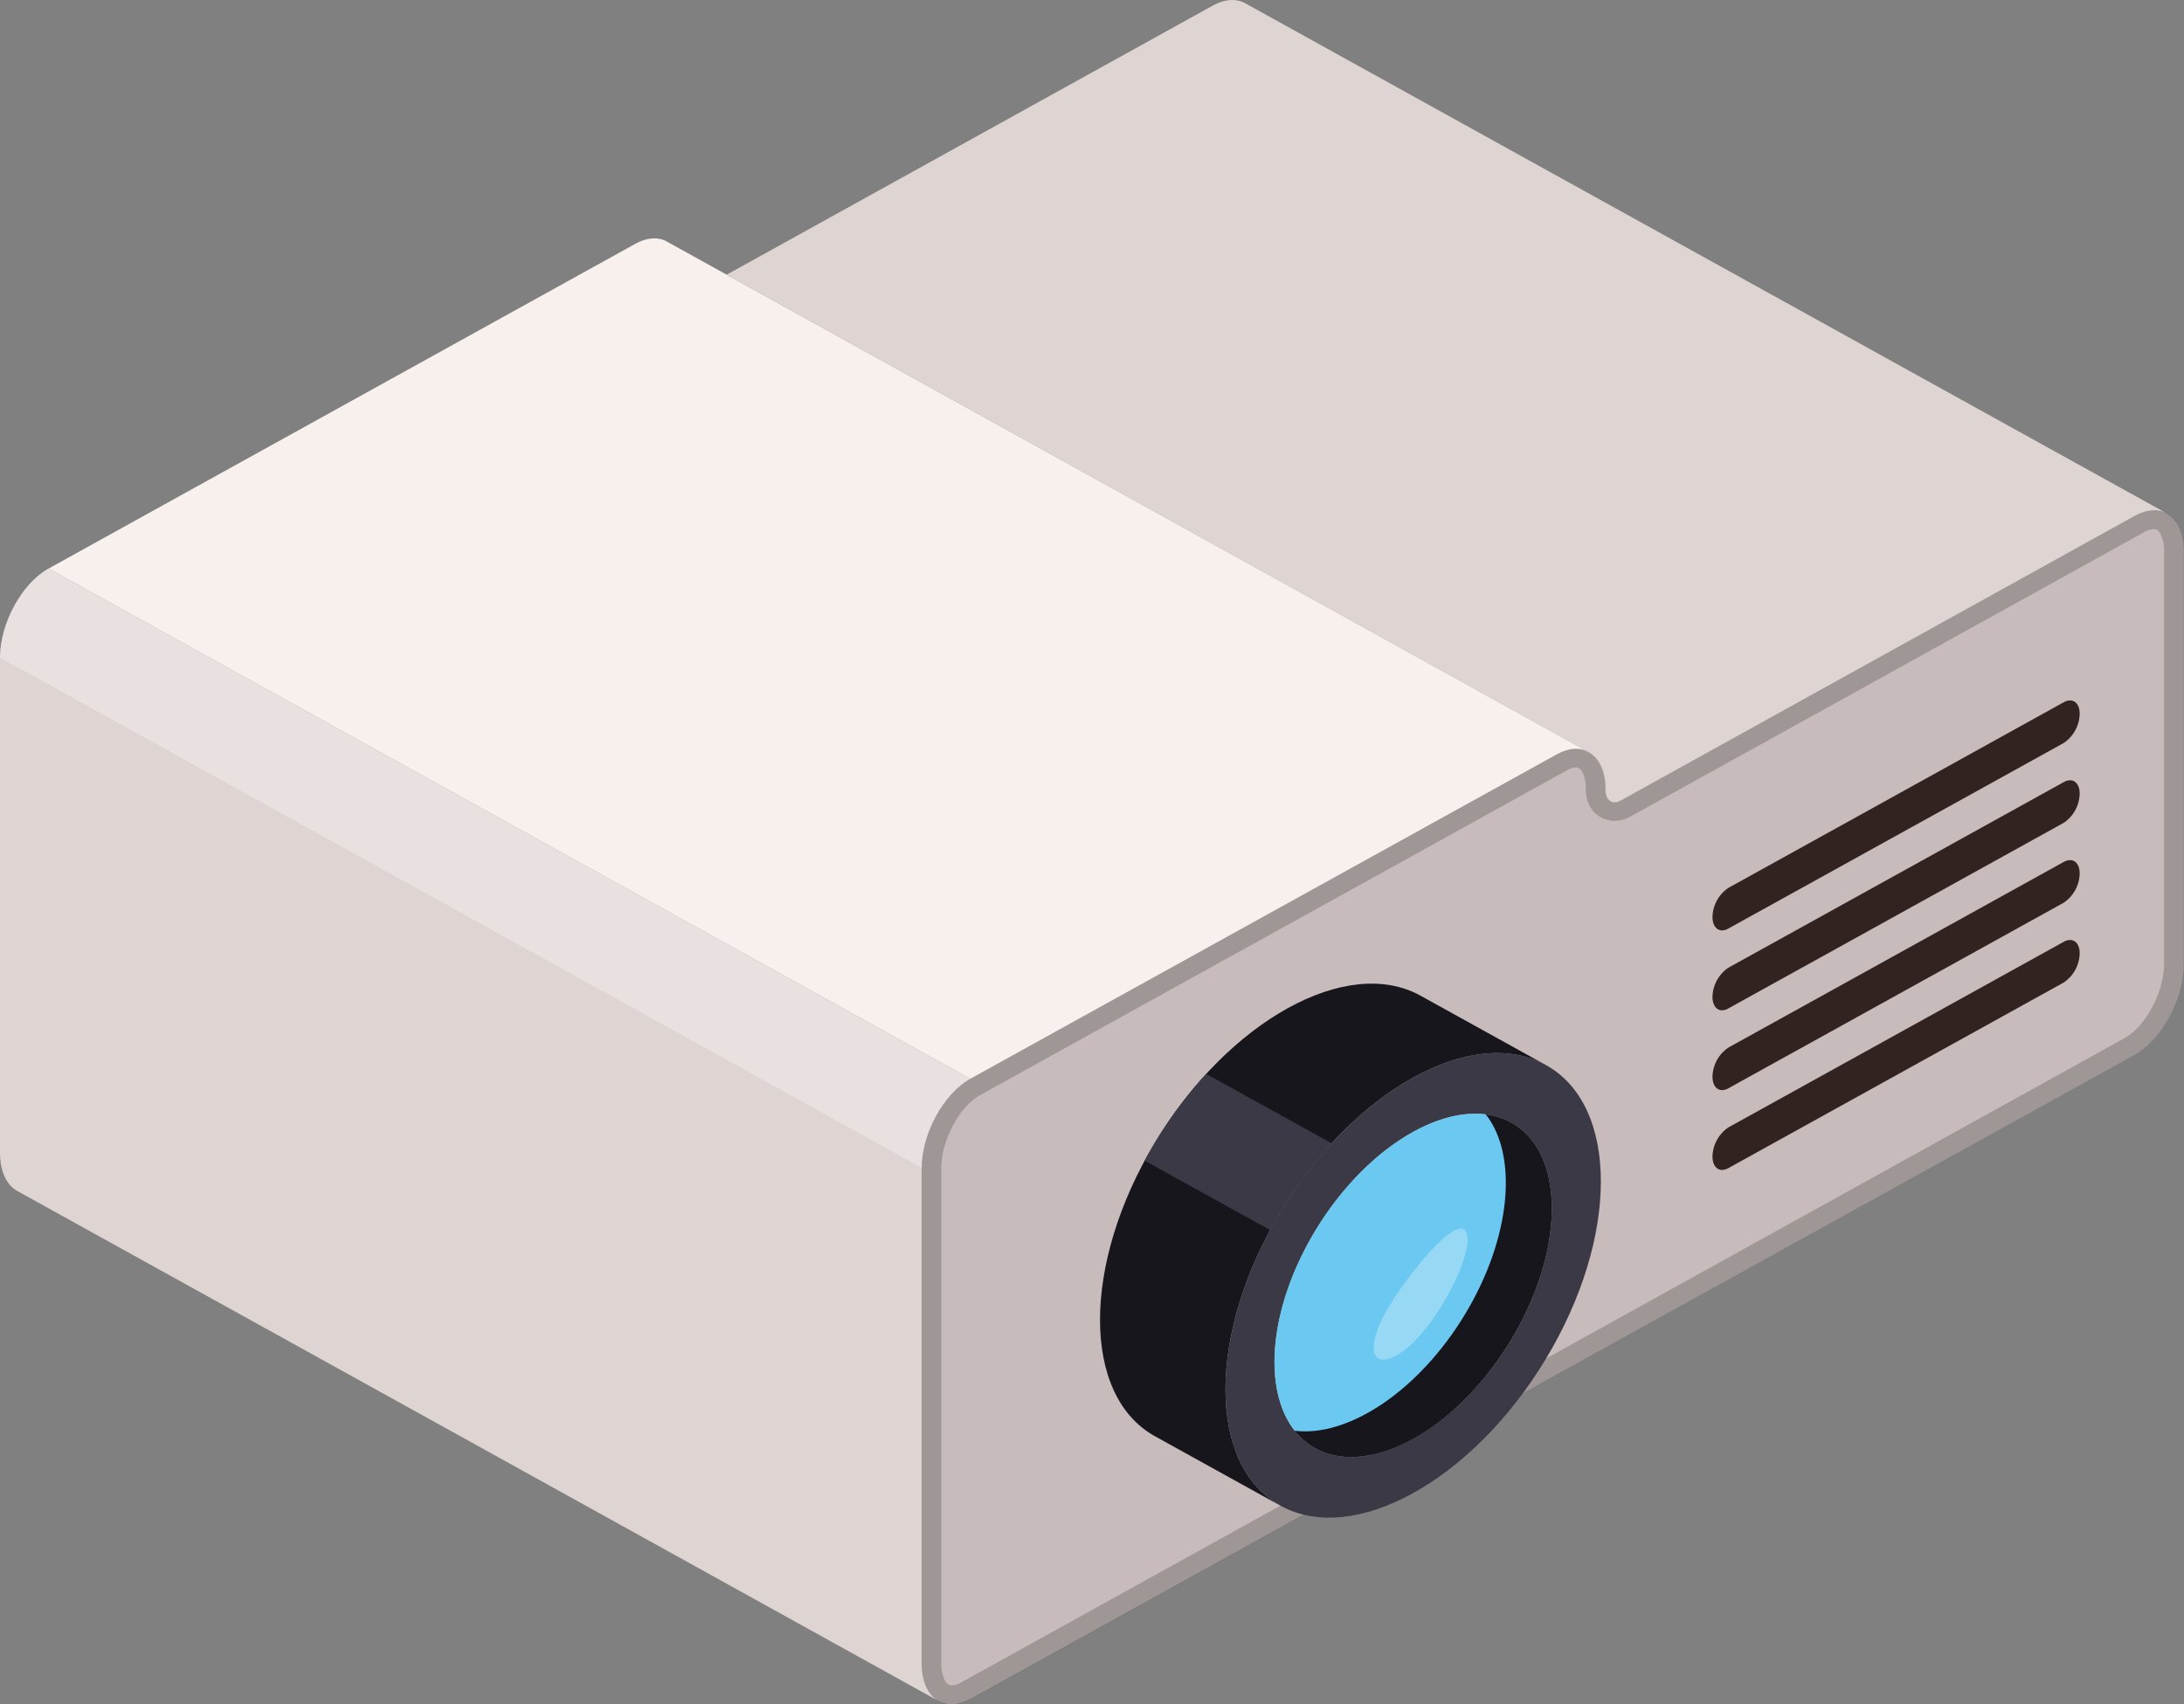 <svg xmlns="http://www.w3.org/2000/svg" viewBox="0 0 471.86 368.29"><rect x="0" y="0" width="471.86" height="368.29" fill="#808080" stroke="none"/><defs><style>.cls-1{isolation:isolate;}.cls-2{fill:#c7bbbc;}.cls-3{opacity:0.2;mix-blend-mode:soft-light;}.cls-4{fill:#322320;}.cls-5{fill:#ded4d1;}.cls-6{fill:#f7f0ed;}.cls-7{fill:#fff;opacity:0.3;}.cls-8{fill:#3a3945;}.cls-9{fill:#17161c;}.cls-10{fill:#6bc8f1;}</style></defs><title>Proyector_1</title><g class="cls-1"><g id="Capa_2" data-name="Capa 2"><g id="Ñëîé_1" data-name="Ñëîé 1"><path class="cls-2" d="M209.64,233.13,336.38,163c5.78-3.2,10.5.22,10.5,7.61h0c0,2.3,1.47,3.36,3.27,2.36l111-61.46c5.87-3.25,10.68.24,10.68,7.75v89.13c0,7.51-4.81,16.31-10.68,19.56L209.82,367.07c-5.88,3.25-10.68-.23-10.68-7.74v-107C199.14,245,203.86,236.33,209.64,233.13Z"/><path class="cls-3" d="M199.14,252.37v107c0,5.6,2.67,9,6.46,9a8.77,8.77,0,0,0,4.22-1.22L461.18,227.93c5.87-3.25,10.68-12.05,10.68-19.56V119.24c0-5.6-2.67-9-6.47-9a8.82,8.82,0,0,0-4.21,1.21L350.15,173a2.66,2.66,0,0,1-1.3.38c-1.16,0-2-1-2-2.74,0-5.51-2.62-8.81-6.36-8.81a8.56,8.56,0,0,0-4.14,1.2L209.64,233.13C203.86,236.33,199.14,245,199.14,252.37Zm4.23,0c0-5.9,3.92-13.25,8.39-15.72L338.5,166.49a4.55,4.55,0,0,1,2-.66c1.4,0,2.13,2.4,2.13,4.76,0,4.46,3.12,6.8,6.2,6.8a7,7,0,0,0,3.41-.92l111-61.46a4.67,4.67,0,0,1,2.1-.68,1.39,1.39,0,0,1,1.21.68,7.46,7.46,0,0,1,1,4.23v89.13c0,6-4,13.52-8.57,16L207.7,363.56a4.69,4.69,0,0,1-2.1.67c-1.53,0-2.23-2.54-2.23-4.9Z"/><path class="cls-4" d="M373.43,200.66l72.45-40.1a7.82,7.82,0,0,0,3.44-6.31h0c0-2.42-1.54-3.54-3.44-2.49l-72.45,40.11a7.8,7.8,0,0,0-3.44,6.3h0C370,200.6,371.53,201.72,373.43,200.66Z"/><path class="cls-4" d="M373.43,217.92l72.45-40.11a7.8,7.8,0,0,0,3.44-6.3h0c0-2.43-1.54-3.55-3.44-2.49l-72.45,40.1a7.84,7.84,0,0,0-3.44,6.31h0C370,217.86,371.53,219,373.43,217.92Z"/><path class="cls-4" d="M373.43,235.18l72.45-40.11a7.82,7.82,0,0,0,3.44-6.3h0c0-2.43-1.54-3.55-3.44-2.5l-72.45,40.11a7.8,7.8,0,0,0-3.44,6.3h0C370,235.11,371.53,236.23,373.43,235.18Z"/><path class="cls-4" d="M373.43,252.43l72.45-40.11a7.8,7.8,0,0,0,3.44-6.3h0c0-2.43-1.54-3.54-3.44-2.49l-72.45,40.1a7.84,7.84,0,0,0-3.44,6.31h0C370,252.37,371.53,253.48,373.43,252.43Z"/><path class="cls-5" d="M10.5,122.86C4.73,126.05,0,134.71,0,142.1v107c0,4.12,1.45,7,3.72,8.27,1.88,1,199.15,110.28,199.15,110.28h0c-2.28-1.25-3.74-4.15-3.74-8.28v-107c0-7.38,4.72-16,10.5-19.24L10.5,122.86Z"/><path class="cls-6" d="M157,59.36l-12.5-6.92-.81-.45c-1.78-.8-4-.64-6.45.71L10.5,122.86,209.64,233.13h0L336.38,163c2.69-1.48,5.14-1.52,7-.41Z"/><path class="cls-5" d="M157,59.36,262,1.22c2.65-1.47,5.09-1.56,7-.53L468,110.87h0c-1.85-.93-4.21-.8-6.78.62L350.15,173c-1.8,1-3.27-.06-3.27-2.36,0-4-1.36-6.75-3.5-8Z"/><path class="cls-7" d="M209.64,233.13,10.5,122.86C4.73,126.05,0,134.71,0,142.1H0L199.14,252.37C199.14,245,203.86,236.33,209.64,233.13Z"/><path class="cls-8" d="M334,230.16c-15.84-8.77-41.51,5.44-57.35,31.74s-15.83,54.72,0,63.48,41.51-5.44,57.35-31.74S349.82,238.92,334,230.16ZM326.5,289.5c-11.7,19.43-30.67,29.93-42.37,23.45s-11.7-27.48,0-46.91,30.67-29.93,42.37-23.45S338.2,270.07,326.5,289.5Z"/><path class="cls-9" d="M306.89,215.16c-15.84-8.77-41.51,5.44-57.35,31.74s-15.83,54.72,0,63.48l27.1,15c-15.83-8.76-15.83-37.18,0-63.48s41.51-40.51,57.35-31.74Z"/><path class="cls-9" d="M326.5,242.59a15.32,15.32,0,0,0-5.55-1.78c-9.54,1.11-25.13,9.5-35.12,26.09s-7.36,33-6.09,42.32a14.73,14.73,0,0,0,4.39,3.73c11.7,6.48,30.67-4,42.37-23.45S338.2,249.06,326.5,242.59Z"/><path class="cls-10" d="M284.13,266c-10,16.59-11.45,34.32-4.38,43.19,11.54,1.43,26.83-8.64,36.81-25.23S328,249.68,321,240.81C309.41,239.38,294.12,249.45,284.13,266Z"/><path class="cls-7" d="M303.51,277.24c16.11-21.79,16.84-9.17,7.65,5.45C300.35,299.88,289.31,296.45,303.51,277.24Z"/><path class="cls-8" d="M260.61,232.07a92.34,92.34,0,0,0-11.07,14.83q-1.17,1.95-2.23,3.92l27.1,15q1.06-2,2.23-3.92a92.34,92.34,0,0,1,11.07-14.83Z"/></g></g></g></svg>